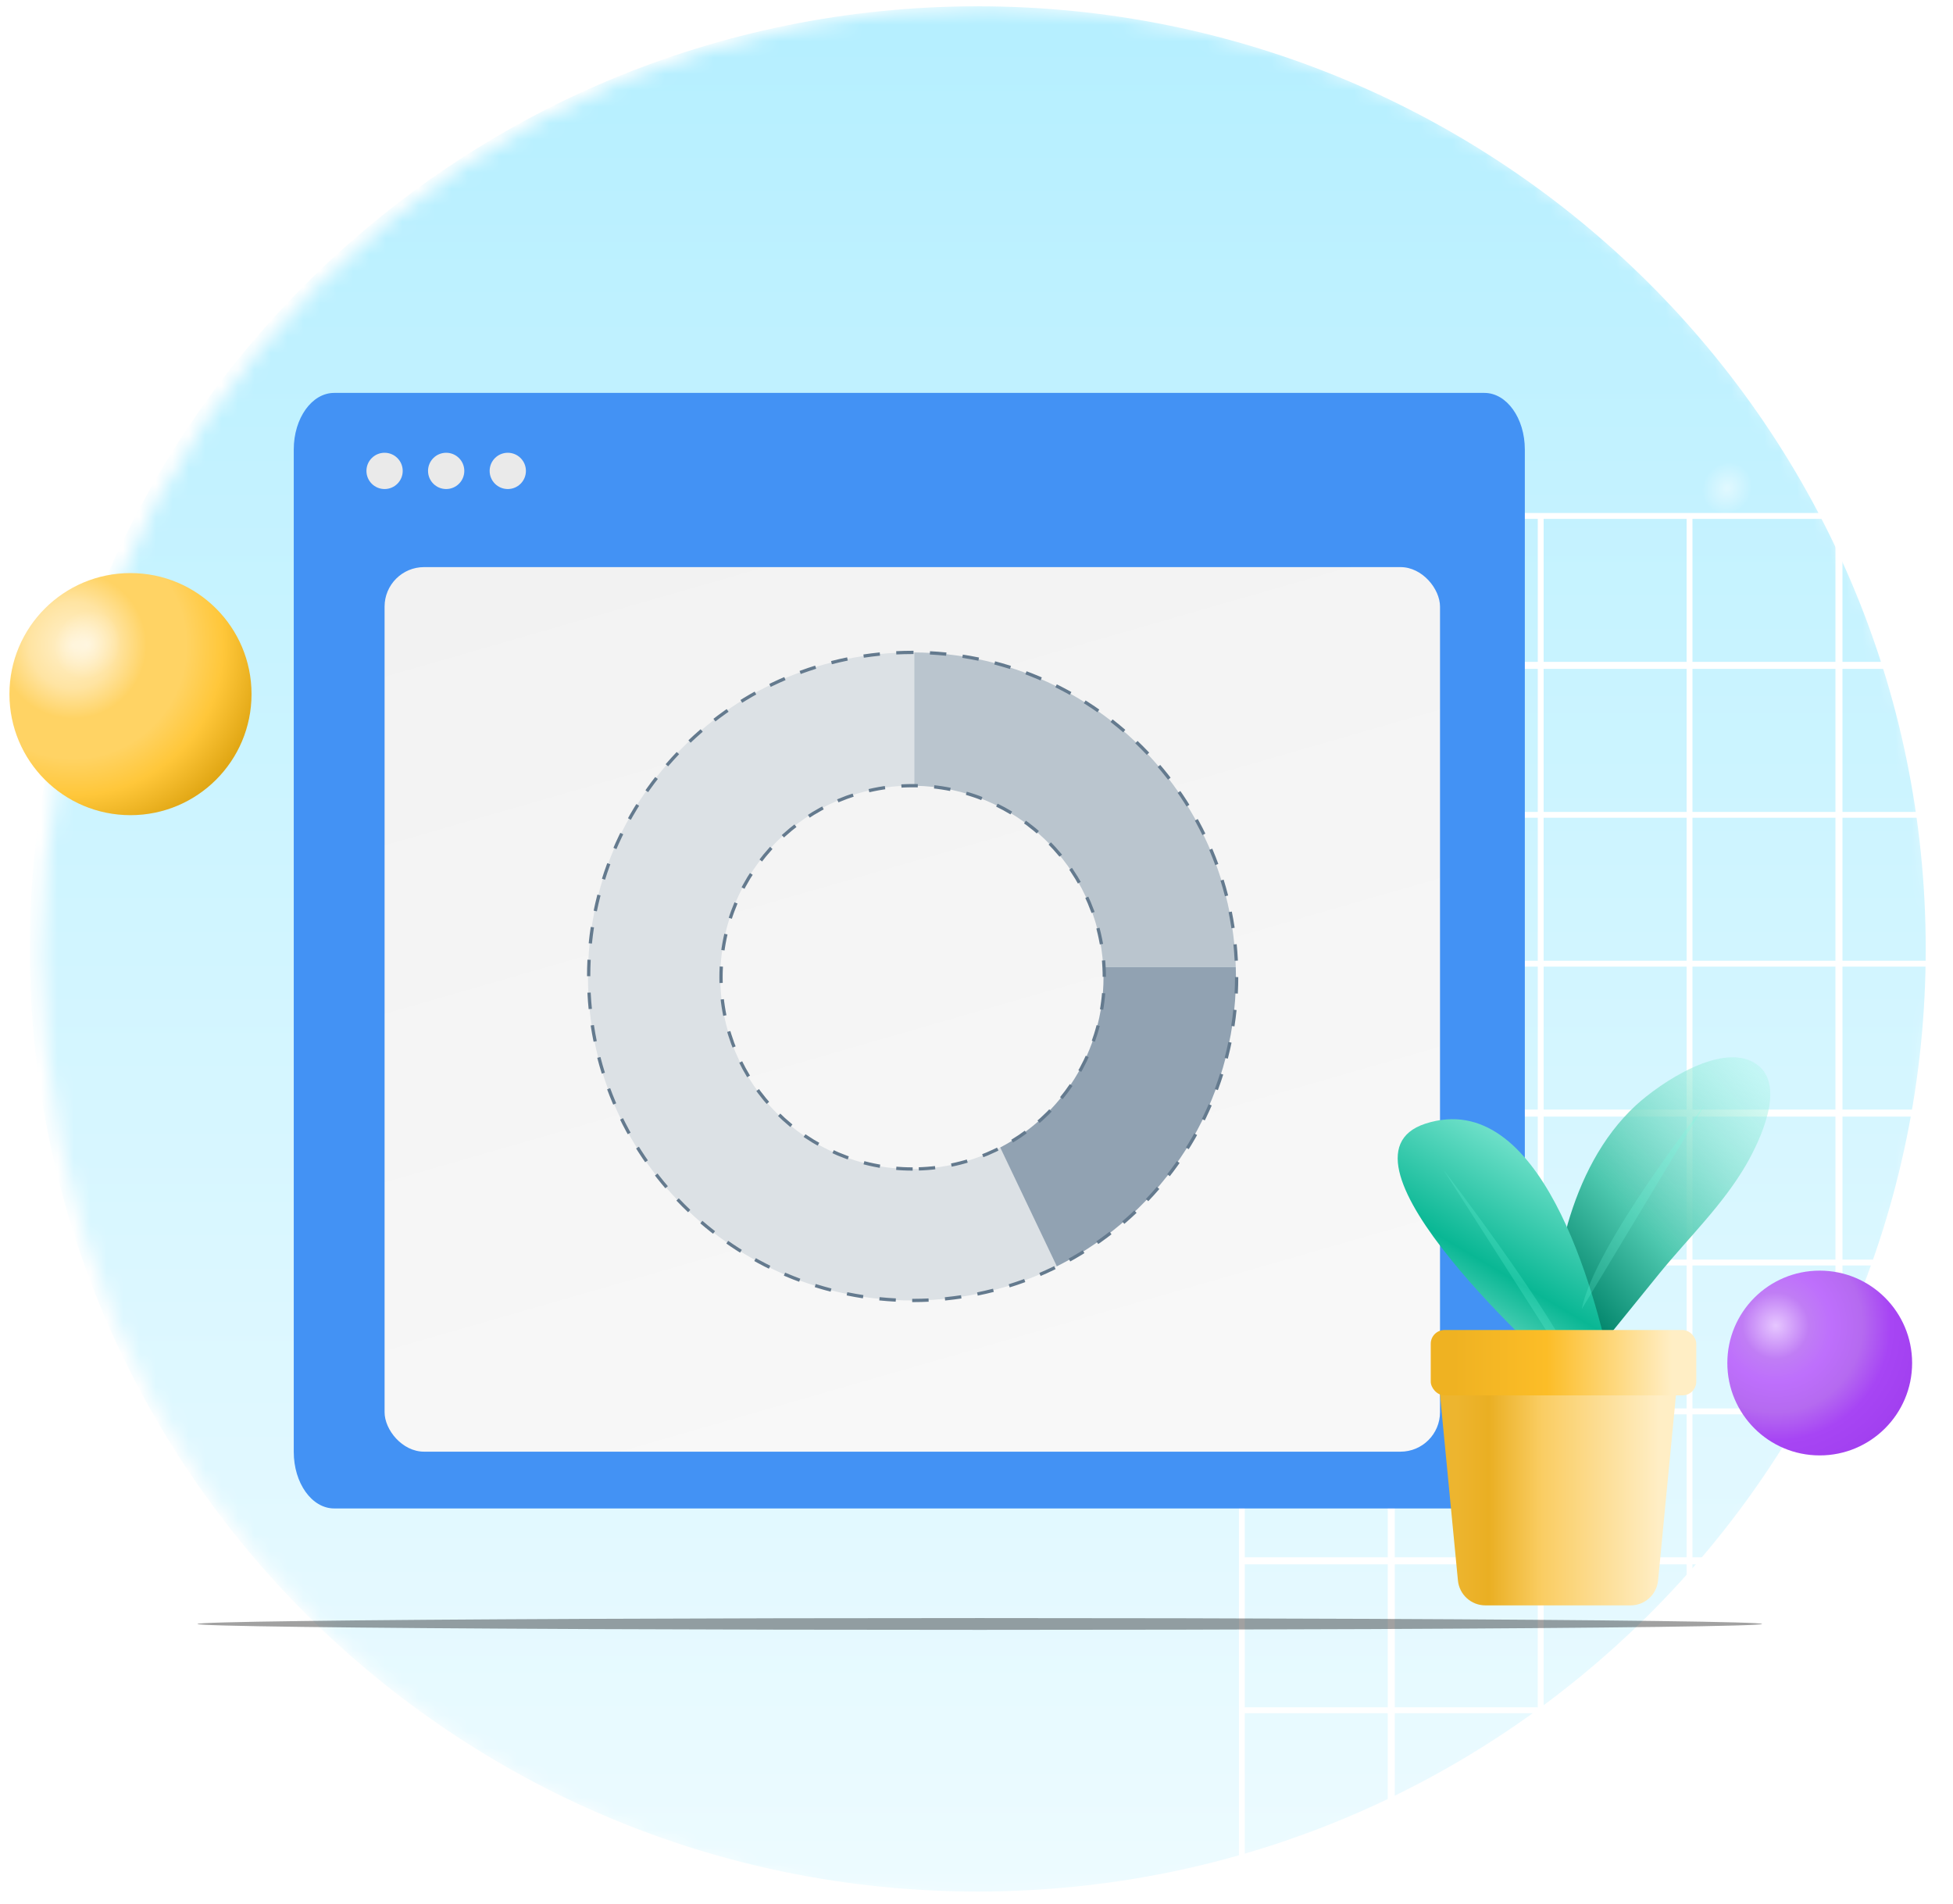 <svg width="119" height="116" viewBox="0 0 119 116" fill="none" xmlns="http://www.w3.org/2000/svg">
<mask id="mask0" mask-type="alpha" maskUnits="userSpaceOnUse" x="2" y="0" width="117" height="116">
<path d="M60.309 115.917C92.212 115.917 118.075 90.054 118.075 58.151C118.075 26.247 92.212 0.384 60.309 0.384C28.405 0.384 2.542 26.247 2.542 58.151C2.542 90.054 28.405 115.917 60.309 115.917Z" fill="url(#paint0_linear)"/>
</mask>
<g mask="url(#mask0)">
<path d="M59.578 115.242C91.477 115.242 117.337 89.53 117.337 57.813C117.337 26.096 91.477 0.384 59.578 0.384C27.678 0.384 1.818 26.096 1.818 57.813C1.818 89.53 27.678 115.242 59.578 115.242Z" fill="url(#paint1_linear)"/>
<path d="M80.131 31.255C77.568 31.255 75.49 33.333 75.49 35.896V177.142H221.377V31.255H80.131ZM220.949 40.324H212.237V31.612H220.949V40.324ZM148.612 94.88V86.168H157.324V94.88H148.612ZM157.324 95.308V104.02H148.612V95.308H157.324ZM148.255 94.88H139.543V86.168H148.255V94.88ZM148.255 95.308V104.02H139.543V95.308H148.255ZM139.115 104.02H130.403V95.308H139.115V104.02ZM139.115 104.377V113.089H130.403V104.377H139.115ZM139.543 104.377H148.255V113.089H139.543V104.377ZM148.255 113.446V122.158H139.543V113.446H148.255ZM148.612 113.446H157.324V122.158H148.612V113.446ZM148.612 113.089V104.377H157.324V113.089H148.612ZM157.681 104.377H166.393V113.089H157.681V104.377ZM157.681 104.02V95.308H166.393V104.02H157.681ZM157.681 94.88V86.168H166.393V94.88H157.681ZM157.681 85.811V77.099H166.393V85.811H157.681ZM157.324 85.811H148.612V77.099H157.324V85.811ZM148.255 85.811H139.543V77.099H148.255V85.811ZM139.115 85.811H130.403V77.099H139.115V85.811ZM139.115 86.168V94.88H130.403V86.168H139.115ZM130.046 94.88H121.334V86.168H130.046V94.88ZM130.046 95.308V104.02H121.334V95.308H130.046ZM130.046 104.377V113.089H121.334V104.377H130.046ZM130.046 113.446V122.158H121.334V113.446H130.046ZM130.403 113.446H139.115V122.158H130.403V113.446ZM139.115 122.586V131.298H130.403V122.586H139.115ZM139.543 122.586H148.255V131.298H139.543V122.586ZM148.612 122.586H157.324V131.298H148.612V122.586ZM157.681 122.586H166.393V131.298H157.681V122.586ZM157.681 122.158V113.446H166.393V122.158H157.681ZM166.821 113.446H175.533V122.158H166.821V113.446ZM166.821 113.089V104.377H175.533V113.089H166.821ZM166.821 104.02V95.308H175.533V104.02H166.821ZM166.821 94.88V86.168H175.533V94.88H166.821ZM166.821 85.811V77.099H175.533V85.811H166.821ZM166.821 76.742V68.031H175.533V76.742H166.821ZM166.393 76.742H157.681V68.031H166.393V76.742ZM157.324 76.742H148.612V68.031H157.324V76.742ZM148.255 76.742H139.543V68.031H148.255V76.742ZM139.115 76.742H130.403V68.031H139.115V76.742ZM130.046 76.742H121.334V68.031H130.046V76.742ZM130.046 77.099V85.811H121.334V77.099H130.046ZM120.977 85.811H112.265V77.099H120.977V85.811ZM120.977 86.168V94.88H112.265V86.168H120.977ZM120.977 95.308V104.02H112.265V95.308H120.977ZM120.977 104.377V113.089H112.265V104.377H120.977ZM120.977 113.446V122.158H112.265V113.446H120.977ZM120.977 122.586V131.298H112.265V122.586H120.977ZM121.334 122.586H130.046V131.298H121.334V122.586ZM130.046 131.655V140.367H121.334V131.655H130.046ZM130.403 131.655H139.115V140.367H130.403V131.655ZM139.543 131.655H148.255V140.367H139.543V131.655ZM148.612 131.655H157.324V140.367H148.612V131.655ZM157.681 131.655H166.393V140.367H157.681V131.655ZM166.821 131.655H175.533V140.367H166.821V131.655ZM166.821 131.298V122.586H175.533V131.298H166.821ZM175.89 122.586H184.602V131.298H175.89V122.586ZM175.89 122.158V113.446H184.602V122.158H175.89ZM175.89 113.089V104.377H184.602V113.089H175.89ZM175.89 104.02V95.308H184.602V104.02H175.89ZM175.89 94.88V86.168H184.602V94.88H175.89ZM175.89 85.811V77.099H184.602V85.811H175.89ZM175.89 76.742V68.031H184.602V76.742H175.89ZM175.89 67.602V58.89H184.602V67.602H175.89ZM175.533 67.602H166.821V58.89H175.533V67.602ZM166.393 67.602H157.681V58.89H166.393V67.602ZM157.324 67.602H148.612V58.89H157.324V67.602ZM148.255 67.602H139.543V58.89H148.255V67.602ZM139.115 67.602H130.403V58.89H139.115V67.602ZM130.046 67.602H121.334V58.89H130.046V67.602ZM120.977 67.602H112.265V58.89H120.977V67.602ZM120.977 68.031V76.742H112.265V68.031H120.977ZM111.837 76.742H103.125V68.031H111.837V76.742ZM111.837 77.099V85.811H103.125V77.099H111.837ZM111.837 86.168V94.88H103.125V86.168H111.837ZM111.837 95.308V104.02H103.125V95.308H111.837ZM111.837 104.377V113.089H103.125V104.377H111.837ZM111.837 113.446V122.158H103.125V113.446H111.837ZM111.837 122.586V131.298H103.125V122.586H111.837ZM111.837 131.655V140.367H103.125V131.655H111.837ZM112.265 131.655H120.977V140.367H112.265V131.655ZM120.977 140.724V149.436H112.265V140.724H120.977ZM121.334 140.724H130.046V149.436H121.334V140.724ZM130.403 140.724H139.115V149.436H130.403V140.724ZM139.543 140.724H148.255V149.436H139.543V140.724ZM148.612 140.724H157.324V149.436H148.612V140.724ZM157.681 140.724H166.393V149.436H157.681V140.724ZM166.821 140.724H175.533V149.436H166.821V140.724ZM175.89 140.724H184.602V149.436H175.89V140.724ZM175.89 140.367V131.655H184.602V140.367H175.89ZM184.959 131.655H193.671V140.367H184.959V131.655ZM184.959 131.298V122.586H193.671V131.298H184.959ZM184.959 122.158V113.446H193.671V122.158H184.959ZM184.959 113.089V104.377H193.671V113.089H184.959ZM184.959 104.02V95.308H193.671V104.02H184.959ZM184.959 94.88V86.168H193.671V94.88H184.959ZM184.959 85.811V77.099H193.671V85.811H184.959ZM184.959 76.742V68.031H193.671V76.742H184.959ZM184.959 67.602V58.89H193.671V67.602H184.959ZM184.959 58.533V49.822H193.671V58.533H184.959ZM184.602 58.533H175.89V49.822H184.602V58.533ZM175.533 58.533H166.821V49.822H175.533V58.533ZM166.393 58.533H157.681V49.822H166.393V58.533ZM157.324 58.533H148.612V49.822H157.324V58.533ZM148.255 58.533H139.543V49.822H148.255V58.533ZM139.115 58.533H130.403V49.822H139.115V58.533ZM130.046 58.533H121.334V49.822H130.046V58.533ZM120.977 58.533H112.265V49.822H120.977V58.533ZM111.837 58.533H103.125V49.822H111.837V58.533ZM111.837 58.89V67.602H103.125V58.89H111.837ZM102.768 67.602H94.056V58.89H102.768V67.602ZM102.768 68.031V76.742H94.056V68.031H102.768ZM102.768 77.099V85.811H94.056V77.099H102.768ZM102.768 86.168V94.88H94.056V86.168H102.768ZM102.768 95.308V104.02H94.056V95.308H102.768ZM102.768 104.377V113.089H94.056V104.377H102.768ZM102.768 113.446V122.158H94.056V113.446H102.768ZM102.768 122.586V131.298H94.056V122.586H102.768ZM102.768 131.655V140.367H94.056V131.655H102.768ZM102.768 140.724V149.436H94.056V140.724H102.768ZM103.125 140.724H111.837V149.436H103.125V140.724ZM111.837 149.864V158.576H103.125V149.864H111.837ZM112.265 149.864H120.977V158.576H112.265V149.864ZM121.334 149.864H130.046V158.576H121.334V149.864ZM130.403 149.864H139.115V158.576H130.403V149.864ZM139.543 149.864H148.255V158.576H139.543V149.864ZM148.612 149.864H157.324V158.576H148.612V149.864ZM157.681 149.864H166.393V158.576H157.681V149.864ZM166.821 149.864H175.533V158.576H166.821V149.864ZM175.89 149.864H184.602V158.576H175.89V149.864ZM184.959 149.864H193.671V158.576H184.959V149.864ZM184.959 149.436V140.724H193.671V149.436H184.959ZM194.099 140.724H202.811V149.436H194.099V140.724ZM194.099 140.367V131.655H202.811V140.367H194.099ZM194.099 131.298V122.586H202.811V131.298H194.099ZM194.099 122.158V113.446H202.811V122.158H194.099ZM194.099 113.089V104.377H202.811V113.089H194.099ZM194.099 104.02V95.308H202.811V104.02H194.099ZM194.099 94.88V86.168H202.811V94.88H194.099ZM194.099 85.811V77.099H202.811V85.811H194.099ZM194.099 76.742V68.031H202.811V76.742H194.099ZM194.099 67.602V58.89H202.811V67.602H194.099ZM194.099 58.533V49.822H202.811V58.533H194.099ZM194.099 49.465V40.753H202.811V49.465H194.099ZM193.671 49.465H184.959V40.753H193.671V49.465ZM184.602 49.465H175.89V40.753H184.602V49.465ZM175.533 49.465H166.821V40.753H175.533V49.465ZM166.393 49.465H157.681V40.753H166.393V49.465ZM157.324 49.465H148.612V40.753H157.324V49.465ZM148.255 49.465H139.543V40.753H148.255V49.465ZM139.115 49.465H130.403V40.753H139.115V49.465ZM130.046 49.465H121.334V40.753H130.046V49.465ZM120.977 49.465H112.265V40.753H120.977V49.465ZM111.837 49.465H103.125V40.753H111.837V49.465ZM102.768 49.465H94.056V40.753H102.768V49.465ZM102.768 49.822V58.533H94.056V49.822H102.768ZM93.699 58.533H84.987V49.822H93.699V58.533ZM93.699 58.89V67.602H84.987V58.89H93.699ZM93.699 68.031V76.742H84.987V68.031H93.699ZM93.699 77.099V85.811H84.987V77.099H93.699ZM93.699 86.168V94.88H84.987V86.168H93.699ZM93.699 95.308V104.02H84.987V95.308H93.699ZM93.699 104.377V113.089H84.987V104.377H93.699ZM93.699 113.446V122.158H84.987V113.446H93.699ZM93.699 122.586V131.298H84.987V122.586H93.699ZM93.699 131.655V140.367H84.987V131.655H93.699ZM93.699 140.724V149.436H84.987V140.724H93.699ZM93.699 149.864V158.576H84.987V149.864H93.699ZM94.056 149.864H102.768V158.576H94.056V149.864ZM102.768 158.933V167.645H94.056V158.933H102.768ZM103.125 158.933H111.837V167.645H103.125V158.933ZM112.265 158.933H120.977V167.645H112.265V158.933ZM121.334 158.933H130.046V167.645H121.334V158.933ZM130.403 158.933H139.115V167.645H130.403V158.933ZM139.543 158.933H148.255V167.645H139.543V158.933ZM148.612 158.933H157.324V167.645H148.612V158.933ZM157.681 158.933H166.393V167.645H157.681V158.933ZM166.821 158.933H175.533V167.645H166.821V158.933ZM175.89 158.933H184.602V167.645H175.89V158.933ZM184.959 158.933H193.671V167.645H184.959V158.933ZM194.099 158.933H202.811V167.645H194.099V158.933ZM194.099 158.576V149.864H202.811V158.576H194.099ZM203.168 149.864H211.88V158.576H203.168V149.864ZM203.168 149.436V140.724H211.88V149.436H203.168ZM203.168 140.367V131.655H211.88V140.367H203.168ZM203.168 131.298V122.586H211.88V131.298H203.168ZM203.168 122.158V113.446H211.88V122.158H203.168ZM203.168 113.089V104.377H211.88V113.089H203.168ZM203.168 104.02V95.308H211.88V104.02H203.168ZM203.168 94.88V86.168H211.88V94.88H203.168ZM203.168 85.811V77.099H211.88V85.811H203.168ZM203.168 76.742V68.031H211.88V76.742H203.168ZM203.168 67.602V58.89H211.88V67.602H203.168ZM203.168 58.533V49.822H211.88V58.533H203.168ZM203.168 49.465V40.753H211.88V49.465H203.168ZM203.168 40.324V31.612H211.88V40.324H203.168ZM202.811 40.324H194.099V31.612H202.811V40.324ZM193.671 40.324H184.959V31.612H193.671V40.324ZM184.602 40.324H175.89V31.612H184.602V40.324ZM175.533 40.324H166.821V31.612H175.533V40.324ZM166.393 40.324H157.681V31.612H166.393V40.324ZM157.324 40.324H148.612V31.612H157.324V40.324ZM148.255 40.324H139.543V31.612H148.255V40.324ZM139.115 40.324H130.403V31.612H139.115V40.324ZM130.046 40.324H121.334V31.612H130.046V40.324ZM120.977 40.324H112.265V31.612H120.977V40.324ZM111.837 40.324H103.125V31.612H111.837V40.324ZM102.768 40.324H94.056V31.612H102.768V40.324ZM93.699 40.324H84.987V31.612H93.699V40.324ZM93.699 40.753V49.465H84.987V40.753H93.699ZM84.559 49.465H75.847V40.753H84.559V49.465ZM84.559 49.822V58.533H75.847V49.822H84.559ZM84.559 58.89V67.602H75.847V58.89H84.559ZM84.559 68.031V76.742H75.847V68.031H84.559ZM84.559 77.099V85.811H75.847V77.099H84.559ZM84.559 86.168V94.88H75.847V86.168H84.559ZM84.559 95.308V104.02H75.847V95.308H84.559ZM84.559 104.377V113.089H75.847V104.377H84.559ZM84.559 113.446V122.158H75.847V113.446H84.559ZM84.559 122.586V131.298H75.847V122.586H84.559ZM84.559 131.655V140.367H75.847V131.655H84.559ZM84.559 140.724V149.436H75.847V140.724H84.559ZM84.559 149.864V158.576H75.847V149.864H84.559ZM84.559 158.933V167.645H75.847V158.933H84.559ZM84.987 158.933H93.699V167.645H84.987V158.933ZM93.699 168.002V176.714H84.987V168.002H93.699ZM94.056 168.002H102.768V176.714H94.056V168.002ZM103.125 168.002H111.837V176.714H103.125V168.002ZM112.265 168.002H120.977V176.714H112.265V168.002ZM121.334 168.002H130.046V176.714H121.334V168.002ZM130.403 168.002H139.115V176.714H130.403V168.002ZM139.543 168.002H148.255V176.714H139.543V168.002ZM148.612 168.002H157.324V176.714H148.612V168.002ZM157.681 168.002H166.393V176.714H157.681V168.002ZM166.821 168.002H175.533V176.714H166.821V168.002ZM175.89 168.002H184.602V176.714H175.89V168.002ZM184.959 168.002H193.671V176.714H184.959V168.002ZM194.099 168.002H202.811V176.714H194.099V168.002ZM203.168 168.002H211.88V176.714H203.168V168.002ZM203.168 167.645V158.933H211.88V167.645H203.168ZM212.237 158.933H220.949V167.645H212.237V158.933ZM212.237 158.576V149.864H220.949V158.576H212.237ZM212.237 149.436V140.724H220.949V149.436H212.237ZM212.237 140.367V131.655H220.949V140.367H212.237ZM212.237 131.298V122.586H220.949V131.298H212.237ZM212.237 122.158V113.446H220.949V122.158H212.237ZM212.237 113.089V104.377H220.949V113.089H212.237ZM212.237 104.02V95.308H220.949V104.02H212.237ZM212.237 94.88V86.168H220.949V94.88H212.237ZM212.237 85.811V77.099H220.949V85.811H212.237ZM212.237 76.742V68.031H220.949V76.742H212.237ZM212.237 67.602V58.89H220.949V67.602H212.237ZM212.237 58.533V49.822H220.949V58.533H212.237ZM212.237 49.465V40.753H220.949V49.465H212.237ZM84.559 31.612V40.324H75.847V36.253C75.847 33.69 77.925 31.612 80.488 31.612H84.559ZM75.847 168.002H84.559V176.714H75.847V168.002ZM212.237 176.714V168.002H220.949V176.714H212.237Z" fill="white"/>
</g>
<path d="M7.95 49.664C12.024 49.664 15.326 46.362 15.326 42.289C15.326 38.216 12.024 34.914 7.95 34.914C3.877 34.914 0.575 38.216 0.575 42.289C0.575 46.362 3.877 49.664 7.95 49.664Z" fill="url(#paint2_radial)"/>
<path opacity="0.5" d="M3.685 41.929C2.348 41.107 2.014 39.231 2.939 37.766C3.839 36.301 5.663 35.762 7 36.584C8.336 37.406 8.67 39.282 7.745 40.747C6.82 42.238 4.995 42.752 3.685 41.929Z" fill="url(#paint3_radial)"/>
<path d="M110.879 88.671C113.988 88.671 116.509 86.151 116.509 83.042C116.509 79.933 113.988 77.413 110.879 77.413C107.77 77.413 105.25 79.933 105.25 83.042C105.25 86.151 107.77 88.671 110.879 88.671Z" fill="url(#paint4_radial)"/>
<path opacity="0.5" d="M103.985 31.772C102.965 31.144 102.71 29.712 103.416 28.594C104.102 27.476 105.495 27.064 106.515 27.692C107.535 28.32 107.79 29.751 107.084 30.869C106.378 32.007 104.985 32.399 103.985 31.772Z" fill="url(#paint5_radial)"/>
<g filter="url(#filter0_iii)">
<path d="M91.222 23.552H21.134C19.774 23.552 18.672 25.095 18.672 26.998V88.07C18.672 89.974 19.774 91.516 21.134 91.516H91.222C92.582 91.516 93.684 89.974 93.684 88.07V26.998C93.684 25.095 92.582 23.552 91.222 23.552Z" fill="#4392F4"/>
</g>
<g filter="url(#filter1_dii)">
<rect x="23.433" y="32.544" width="64.31" height="53.892" rx="2.407" fill="url(#paint6_linear)"/>
</g>
<path d="M55.567 71.222C49.122 71.222 43.89 65.996 43.89 59.545C43.89 53.1 49.116 47.868 55.567 47.868C55.615 47.868 55.664 47.868 55.708 47.868V39.749C55.659 39.749 55.615 39.749 55.567 39.749C44.664 39.749 35.825 48.588 35.825 59.491C35.825 70.393 44.664 79.232 55.567 79.232C58.741 79.232 61.741 78.485 64.4 77.153L60.95 69.911C59.336 70.745 57.506 71.222 55.567 71.222Z" fill="#DCE1E5"/>
<path d="M67.223 58.921H75.298C75 48.328 66.356 39.824 55.708 39.748V47.873C61.882 47.943 66.903 52.812 67.223 58.921Z" fill="#BAC5CE"/>
<path d="M75.309 59.49C75.309 59.3 75.303 59.111 75.298 58.921H67.222C67.233 59.127 67.239 59.333 67.239 59.544C67.239 64.05 64.682 67.961 60.945 69.911L64.395 77.152C70.868 73.908 75.309 67.219 75.309 59.49Z" fill="#91A2B2"/>
<path d="M55.61 39.748C44.707 39.748 35.868 48.587 35.868 59.49C35.868 70.392 44.707 79.231 55.61 79.231C66.512 79.231 75.351 70.392 75.351 59.49C75.351 48.587 66.512 39.748 55.61 39.748ZM55.61 71.221C49.165 71.221 43.933 65.995 43.933 59.544C43.933 53.099 49.159 47.867 55.61 47.867C62.06 47.867 67.287 53.093 67.287 59.544C67.287 65.989 62.06 71.221 55.61 71.221Z" stroke="#647A8E" stroke-width="0.2" stroke-miterlimit="10" stroke-dasharray="1 1"/>
<g filter="url(#filter2_ii)">
<path d="M23.433 29.795C24.044 29.795 24.538 29.3 24.538 28.69C24.538 28.08 24.044 27.585 23.433 27.585C22.823 27.585 22.328 28.08 22.328 28.69C22.328 29.3 22.823 29.795 23.433 29.795Z" fill="#EAEAEA"/>
</g>
<g filter="url(#filter3_ii)">
<path d="M30.94 29.795C31.55 29.795 32.045 29.3 32.045 28.69C32.045 28.08 31.55 27.585 30.94 27.585C30.33 27.585 29.835 28.08 29.835 28.69C29.835 29.3 30.33 29.795 30.94 29.795Z" fill="#EAEAEA"/>
</g>
<g filter="url(#filter4_ii)">
<path d="M27.186 29.795C27.797 29.795 28.291 29.3 28.291 28.69C28.291 28.08 27.797 27.585 27.186 27.585C26.576 27.585 26.081 28.08 26.081 28.69C26.081 29.3 26.576 29.795 27.186 29.795Z" fill="#EAEAEA"/>
</g>
<g filter="url(#filter5_f)">
<ellipse cx="59.698" cy="98.94" rx="47.67" ry="0.359" fill="black" fill-opacity="0.37"/>
</g>
<g filter="url(#filter6_i)">
<path d="M93.589 83.084C93.554 83.075 93.516 83.069 93.49 83.044C92.945 82.522 94.558 75.427 94.712 74.897C95.492 72.203 96.784 69.582 98.861 67.659C100.332 66.298 104.26 63.635 106.299 65.201C108.016 66.522 106.407 69.838 105.615 71.225C104.195 73.692 102.103 75.69 100.316 77.877C99.25 79.185 98.179 80.519 97.113 81.827C97.044 81.917 96.504 82.683 96.101 83.182C95.842 83.502 95.466 83.56 95.067 83.459C94.528 83.322 93.79 83.135 93.589 83.084Z" fill="url(#paint7_linear)"/>
</g>
<g filter="url(#filter7_i)">
<path d="M95.92 85.241C96.792 85.429 97.569 84.688 97.387 83.815C96.385 79.011 93.067 66.487 86.039 68.769C79.652 70.865 93.379 83.217 95.367 84.967C95.527 85.107 95.712 85.196 95.92 85.241Z" fill="url(#paint8_linear)"/>
</g>
<path d="M87.953 71.267C87.953 71.267 96.172 81.994 96.266 84.264L87.953 71.267Z" fill="#77FFE4" fill-opacity="0.2"/>
<path d="M103.868 67.317C103.868 67.317 97.115 75.932 96.38 79.756L103.868 67.317Z" fill="#77FFE4" fill-opacity="0.2"/>
<path d="M87.564 83.124C87.469 82.136 88.245 81.282 89.237 81.282H100.627C101.619 81.282 102.395 82.136 102.3 83.124L101.03 96.289C100.947 97.151 100.223 97.808 99.358 97.808H90.506C89.641 97.808 88.917 97.151 88.834 96.289L87.564 83.124Z" fill="url(#paint9_linear)"/>
<g filter="url(#filter8_i)">
<rect x="86.842" y="81.282" width="16.18" height="3.983" rx="0.84" fill="url(#paint10_linear)"/>
</g>
<defs>
<filter id="filter0_iii" x="17.899" y="23.089" width="75.785" height="69.278" filterUnits="userSpaceOnUse" color-interpolation-filters="sRGB">
<feFlood flood-opacity="0" result="BackgroundImageFix"/>
<feBlend mode="normal" in="SourceGraphic" in2="BackgroundImageFix" result="shape"/>
<feColorMatrix in="SourceAlpha" type="matrix" values="0 0 0 0 0 0 0 0 0 0 0 0 0 0 0 0 0 0 127 0" result="hardAlpha"/>
<feOffset dy="-0.464"/>
<feGaussianBlur stdDeviation="0.464"/>
<feComposite in2="hardAlpha" operator="arithmetic" k2="-1" k3="1"/>
<feColorMatrix type="matrix" values="0 0 0 0 0.089 0 0 0 0 0.328 0 0 0 0 0.629 0 0 0 1 0"/>
<feBlend mode="normal" in2="shape" result="effect1_innerShadow"/>
<feColorMatrix in="SourceAlpha" type="matrix" values="0 0 0 0 0 0 0 0 0 0 0 0 0 0 0 0 0 0 127 0" result="hardAlpha"/>
<feOffset dy="0.85"/>
<feGaussianBlur stdDeviation="0.425"/>
<feComposite in2="hardAlpha" operator="arithmetic" k2="-1" k3="1"/>
<feColorMatrix type="matrix" values="0 0 0 0 0.642 0 0 0 0 0.85 0 0 0 0 1 0 0 0 1 0"/>
<feBlend mode="normal" in2="effect1_innerShadow" result="effect2_innerShadow"/>
<feColorMatrix in="SourceAlpha" type="matrix" values="0 0 0 0 0 0 0 0 0 0 0 0 0 0 0 0 0 0 127 0" result="hardAlpha"/>
<feOffset dx="-0.773"/>
<feGaussianBlur stdDeviation="0.386"/>
<feComposite in2="hardAlpha" operator="arithmetic" k2="-1" k3="1"/>
<feColorMatrix type="matrix" values="0 0 0 0 0 0 0 0 0 0 0 0 0 0 0 0 0 0 0.25 0"/>
<feBlend mode="normal" in2="effect2_innerShadow" result="effect3_innerShadow"/>
</filter>
<filter id="filter1_dii" x="21.026" y="31.742" width="69.124" height="58.706" filterUnits="userSpaceOnUse" color-interpolation-filters="sRGB">
<feFlood flood-opacity="0" result="BackgroundImageFix"/>
<feColorMatrix in="SourceAlpha" type="matrix" values="0 0 0 0 0 0 0 0 0 0 0 0 0 0 0 0 0 0 127 0"/>
<feOffset dy="1.605"/>
<feGaussianBlur stdDeviation="1.203"/>
<feColorMatrix type="matrix" values="0 0 0 0 0 0 0 0 0 0 0 0 0 0 0 0 0 0 0.25 0"/>
<feBlend mode="normal" in2="BackgroundImageFix" result="effect1_dropShadow"/>
<feBlend mode="normal" in="SourceGraphic" in2="effect1_dropShadow" result="shape"/>
<feColorMatrix in="SourceAlpha" type="matrix" values="0 0 0 0 0 0 0 0 0 0 0 0 0 0 0 0 0 0 127 0" result="hardAlpha"/>
<feOffset dx="0.802" dy="0.883"/>
<feGaussianBlur stdDeviation="0.481"/>
<feComposite in2="hardAlpha" operator="arithmetic" k2="-1" k3="1"/>
<feColorMatrix type="matrix" values="0 0 0 0 1 0 0 0 0 1 0 0 0 0 1 0 0 0 1 0"/>
<feBlend mode="normal" in2="shape" result="effect2_innerShadow"/>
<feColorMatrix in="SourceAlpha" type="matrix" values="0 0 0 0 0 0 0 0 0 0 0 0 0 0 0 0 0 0 127 0" result="hardAlpha"/>
<feOffset dx="-0.802" dy="-0.481"/>
<feGaussianBlur stdDeviation="0.08"/>
<feComposite in2="hardAlpha" operator="arithmetic" k2="-1" k3="1"/>
<feColorMatrix type="matrix" values="0 0 0 0 0.833 0 0 0 0 0.833 0 0 0 0 0.833 0 0 0 1 0"/>
<feBlend mode="normal" in2="effect2_innerShadow" result="effect3_innerShadow"/>
</filter>
<filter id="filter2_ii" x="22.174" y="27.43" width="2.442" height="2.442" filterUnits="userSpaceOnUse" color-interpolation-filters="sRGB">
<feFlood flood-opacity="0" result="BackgroundImageFix"/>
<feBlend mode="normal" in="SourceGraphic" in2="BackgroundImageFix" result="shape"/>
<feColorMatrix in="SourceAlpha" type="matrix" values="0 0 0 0 0 0 0 0 0 0 0 0 0 0 0 0 0 0 127 0" result="hardAlpha"/>
<feOffset dx="0.155" dy="0.155"/>
<feGaussianBlur stdDeviation="0.039"/>
<feComposite in2="hardAlpha" operator="arithmetic" k2="-1" k3="1"/>
<feColorMatrix type="matrix" values="0 0 0 0 1 0 0 0 0 1 0 0 0 0 1 0 0 0 1 0"/>
<feBlend mode="normal" in2="shape" result="effect1_innerShadow"/>
<feColorMatrix in="SourceAlpha" type="matrix" values="0 0 0 0 0 0 0 0 0 0 0 0 0 0 0 0 0 0 127 0" result="hardAlpha"/>
<feOffset dx="-0.155" dy="-0.155"/>
<feGaussianBlur stdDeviation="0.077"/>
<feComposite in2="hardAlpha" operator="arithmetic" k2="-1" k3="1"/>
<feColorMatrix type="matrix" values="0 0 0 0 0.658 0 0 0 0 0.658 0 0 0 0 0.658 0 0 0 1 0"/>
<feBlend mode="normal" in2="effect1_innerShadow" result="effect2_innerShadow"/>
</filter>
<filter id="filter3_ii" x="29.68" y="27.43" width="2.442" height="2.442" filterUnits="userSpaceOnUse" color-interpolation-filters="sRGB">
<feFlood flood-opacity="0" result="BackgroundImageFix"/>
<feBlend mode="normal" in="SourceGraphic" in2="BackgroundImageFix" result="shape"/>
<feColorMatrix in="SourceAlpha" type="matrix" values="0 0 0 0 0 0 0 0 0 0 0 0 0 0 0 0 0 0 127 0" result="hardAlpha"/>
<feOffset dx="0.155" dy="0.155"/>
<feGaussianBlur stdDeviation="0.039"/>
<feComposite in2="hardAlpha" operator="arithmetic" k2="-1" k3="1"/>
<feColorMatrix type="matrix" values="0 0 0 0 1 0 0 0 0 1 0 0 0 0 1 0 0 0 1 0"/>
<feBlend mode="normal" in2="shape" result="effect1_innerShadow"/>
<feColorMatrix in="SourceAlpha" type="matrix" values="0 0 0 0 0 0 0 0 0 0 0 0 0 0 0 0 0 0 127 0" result="hardAlpha"/>
<feOffset dx="-0.155" dy="-0.155"/>
<feGaussianBlur stdDeviation="0.077"/>
<feComposite in2="hardAlpha" operator="arithmetic" k2="-1" k3="1"/>
<feColorMatrix type="matrix" values="0 0 0 0 0.658 0 0 0 0 0.658 0 0 0 0 0.658 0 0 0 1 0"/>
<feBlend mode="normal" in2="effect1_innerShadow" result="effect2_innerShadow"/>
</filter>
<filter id="filter4_ii" x="25.927" y="27.43" width="2.442" height="2.442" filterUnits="userSpaceOnUse" color-interpolation-filters="sRGB">
<feFlood flood-opacity="0" result="BackgroundImageFix"/>
<feBlend mode="normal" in="SourceGraphic" in2="BackgroundImageFix" result="shape"/>
<feColorMatrix in="SourceAlpha" type="matrix" values="0 0 0 0 0 0 0 0 0 0 0 0 0 0 0 0 0 0 127 0" result="hardAlpha"/>
<feOffset dx="0.155" dy="0.155"/>
<feGaussianBlur stdDeviation="0.039"/>
<feComposite in2="hardAlpha" operator="arithmetic" k2="-1" k3="1"/>
<feColorMatrix type="matrix" values="0 0 0 0 1 0 0 0 0 1 0 0 0 0 1 0 0 0 1 0"/>
<feBlend mode="normal" in2="shape" result="effect1_innerShadow"/>
<feColorMatrix in="SourceAlpha" type="matrix" values="0 0 0 0 0 0 0 0 0 0 0 0 0 0 0 0 0 0 127 0" result="hardAlpha"/>
<feOffset dx="-0.155" dy="-0.155"/>
<feGaussianBlur stdDeviation="0.077"/>
<feComposite in2="hardAlpha" operator="arithmetic" k2="-1" k3="1"/>
<feColorMatrix type="matrix" values="0 0 0 0 0.658 0 0 0 0 0.658 0 0 0 0 0.658 0 0 0 1 0"/>
<feBlend mode="normal" in2="effect1_innerShadow" result="effect2_innerShadow"/>
</filter>
<filter id="filter5_f" x="10.594" y="97.147" width="98.209" height="3.586" filterUnits="userSpaceOnUse" color-interpolation-filters="sRGB">
<feFlood flood-opacity="0" result="BackgroundImageFix"/>
<feBlend mode="normal" in="SourceGraphic" in2="BackgroundImageFix" result="shape"/>
<feGaussianBlur stdDeviation="0.717" result="effect1_foregroundBlur"/>
</filter>
<filter id="filter6_i" x="93.378" y="64.414" width="14.489" height="19.09" filterUnits="userSpaceOnUse" color-interpolation-filters="sRGB">
<feFlood flood-opacity="0" result="BackgroundImageFix"/>
<feBlend mode="normal" in="SourceGraphic" in2="BackgroundImageFix" result="shape"/>
<feColorMatrix in="SourceAlpha" type="matrix" values="0 0 0 0 0 0 0 0 0 0 0 0 0 0 0 0 0 0 127 0" result="hardAlpha"/>
<feOffset dx="0.806" dy="-0.308"/>
<feGaussianBlur stdDeviation="1.05"/>
<feComposite in2="hardAlpha" operator="arithmetic" k2="-1" k3="1"/>
<feColorMatrix type="matrix" values="0 0 0 0 0.113 0 0 0 0 0.617 0 0 0 0 0.586 0 0 0 1 0"/>
<feBlend mode="normal" in2="shape" result="effect1_innerShadow"/>
</filter>
<filter id="filter7_i" x="84.357" y="68.186" width="13.861" height="17.085" filterUnits="userSpaceOnUse" color-interpolation-filters="sRGB">
<feFlood flood-opacity="0" result="BackgroundImageFix"/>
<feBlend mode="normal" in="SourceGraphic" in2="BackgroundImageFix" result="shape"/>
<feColorMatrix in="SourceAlpha" type="matrix" values="0 0 0 0 0 0 0 0 0 0 0 0 0 0 0 0 0 0 127 0" result="hardAlpha"/>
<feOffset dx="0.806" dy="-0.308"/>
<feGaussianBlur stdDeviation="1.05"/>
<feComposite in2="hardAlpha" operator="arithmetic" k2="-1" k3="1"/>
<feColorMatrix type="matrix" values="0 0 0 0 0.1 0 0 0 0 0.683 0 0 0 0 0.556 0 0 0 1 0"/>
<feBlend mode="normal" in2="shape" result="effect1_innerShadow"/>
</filter>
<filter id="filter8_i" x="86.842" y="81.03" width="16.516" height="4.235" filterUnits="userSpaceOnUse" color-interpolation-filters="sRGB">
<feFlood flood-opacity="0" result="BackgroundImageFix"/>
<feBlend mode="normal" in="SourceGraphic" in2="BackgroundImageFix" result="shape"/>
<feColorMatrix in="SourceAlpha" type="matrix" values="0 0 0 0 0 0 0 0 0 0 0 0 0 0 0 0 0 0 127 0" result="hardAlpha"/>
<feOffset dx="0.336" dy="-0.252"/>
<feGaussianBlur stdDeviation="0.294"/>
<feComposite in2="hardAlpha" operator="arithmetic" k2="-1" k3="1"/>
<feColorMatrix type="matrix" values="0 0 0 0 0.833 0 0 0 0 0.604 0 0 0 0 0.056 0 0 0 1 0"/>
<feBlend mode="normal" in2="shape" result="effect1_innerShadow"/>
</filter>
<linearGradient id="paint0_linear" x1="60.309" y1="0.384" x2="60.309" y2="115.917" gradientUnits="userSpaceOnUse">
<stop stop-color="#B5EFFF"/>
<stop offset="1" stop-color="#E7F8FE"/>
</linearGradient>
<linearGradient id="paint1_linear" x1="59.578" y1="0.384" x2="59.578" y2="115.242" gradientUnits="userSpaceOnUse">
<stop stop-color="#B5EFFF"/>
<stop offset="1" stop-color="#EDFBFF"/>
</linearGradient>
<radialGradient id="paint2_radial" cx="0" cy="0" r="1" gradientUnits="userSpaceOnUse" gradientTransform="translate(4.442 39.311) rotate(-15.177) scale(14.065)">
<stop stop-color="#FFF1CF"/>
<stop offset="0.188" stop-color="#FFE4A2"/>
<stop offset="0.318" stop-color="#FFD364"/>
<stop offset="0.49" stop-color="#FFD364"/>
<stop offset="0.651" stop-color="#FFC73A"/>
<stop offset="0.948" stop-color="#D09500"/>
</radialGradient>
<radialGradient id="paint3_radial" cx="0" cy="0" r="1" gradientUnits="userSpaceOnUse" gradientTransform="translate(5.323 39.278) rotate(121.889) scale(3.08 2.805)">
<stop stop-color="white"/>
<stop offset="0.694" stop-color="white" stop-opacity="0"/>
</radialGradient>
<radialGradient id="paint4_radial" cx="0" cy="0" r="1" gradientUnits="userSpaceOnUse" gradientTransform="translate(108.202 80.769) rotate(-15.177) scale(10.735)">
<stop stop-color="#E6C6FF"/>
<stop offset="0.188" stop-color="#C07DF5"/>
<stop offset="0.318" stop-color="#BE6FFC"/>
<stop offset="0.49" stop-color="#B56AF0"/>
<stop offset="0.651" stop-color="#A745F4"/>
<stop offset="0.948" stop-color="#9F3DED"/>
</radialGradient>
<radialGradient id="paint5_radial" cx="0" cy="0" r="1" gradientUnits="userSpaceOnUse" gradientTransform="translate(105.235 29.748) rotate(121.889) scale(2.351 2.141)">
<stop stop-color="white"/>
<stop offset="0.694" stop-color="white" stop-opacity="0"/>
</radialGradient>
<linearGradient id="paint6_linear" x1="28.787" y1="32.544" x2="45.186" y2="89.435" gradientUnits="userSpaceOnUse">
<stop stop-color="#F2F2F2"/>
<stop offset="1" stop-color="#F8F8F8"/>
</linearGradient>
<linearGradient id="paint7_linear" x1="109.045" y1="65.016" x2="93.805" y2="78.702" gradientUnits="userSpaceOnUse">
<stop stop-color="#BAFFF1" stop-opacity="0.26"/>
<stop offset="0.682" stop-color="#4DC7AE"/>
<stop offset="0.969" stop-color="#06896F"/>
</linearGradient>
<linearGradient id="paint8_linear" x1="102.264" y1="70.327" x2="92.996" y2="85.935" gradientUnits="userSpaceOnUse">
<stop stop-color="#B7FDEF"/>
<stop offset="0.682" stop-color="#09B794"/>
<stop offset="0.969" stop-color="#7EE0CC"/>
</linearGradient>
<linearGradient id="paint9_linear" x1="102.477" y1="92.162" x2="88.464" y2="92.162" gradientUnits="userSpaceOnUse">
<stop offset="0.099" stop-color="#FFEEC5"/>
<stop offset="0.607" stop-color="#FACD63"/>
<stop offset="0.839" stop-color="#EAAF23"/>
<stop offset="0.984" stop-color="#EDB52F"/>
</linearGradient>
<linearGradient id="paint10_linear" x1="103.022" y1="83.904" x2="87.996" y2="83.904" gradientUnits="userSpaceOnUse">
<stop offset="0.099" stop-color="#FFEEC5"/>
<stop offset="0.607" stop-color="#FCBD27"/>
<stop offset="0.984" stop-color="#EFB222"/>
</linearGradient>
</defs>
</svg>
